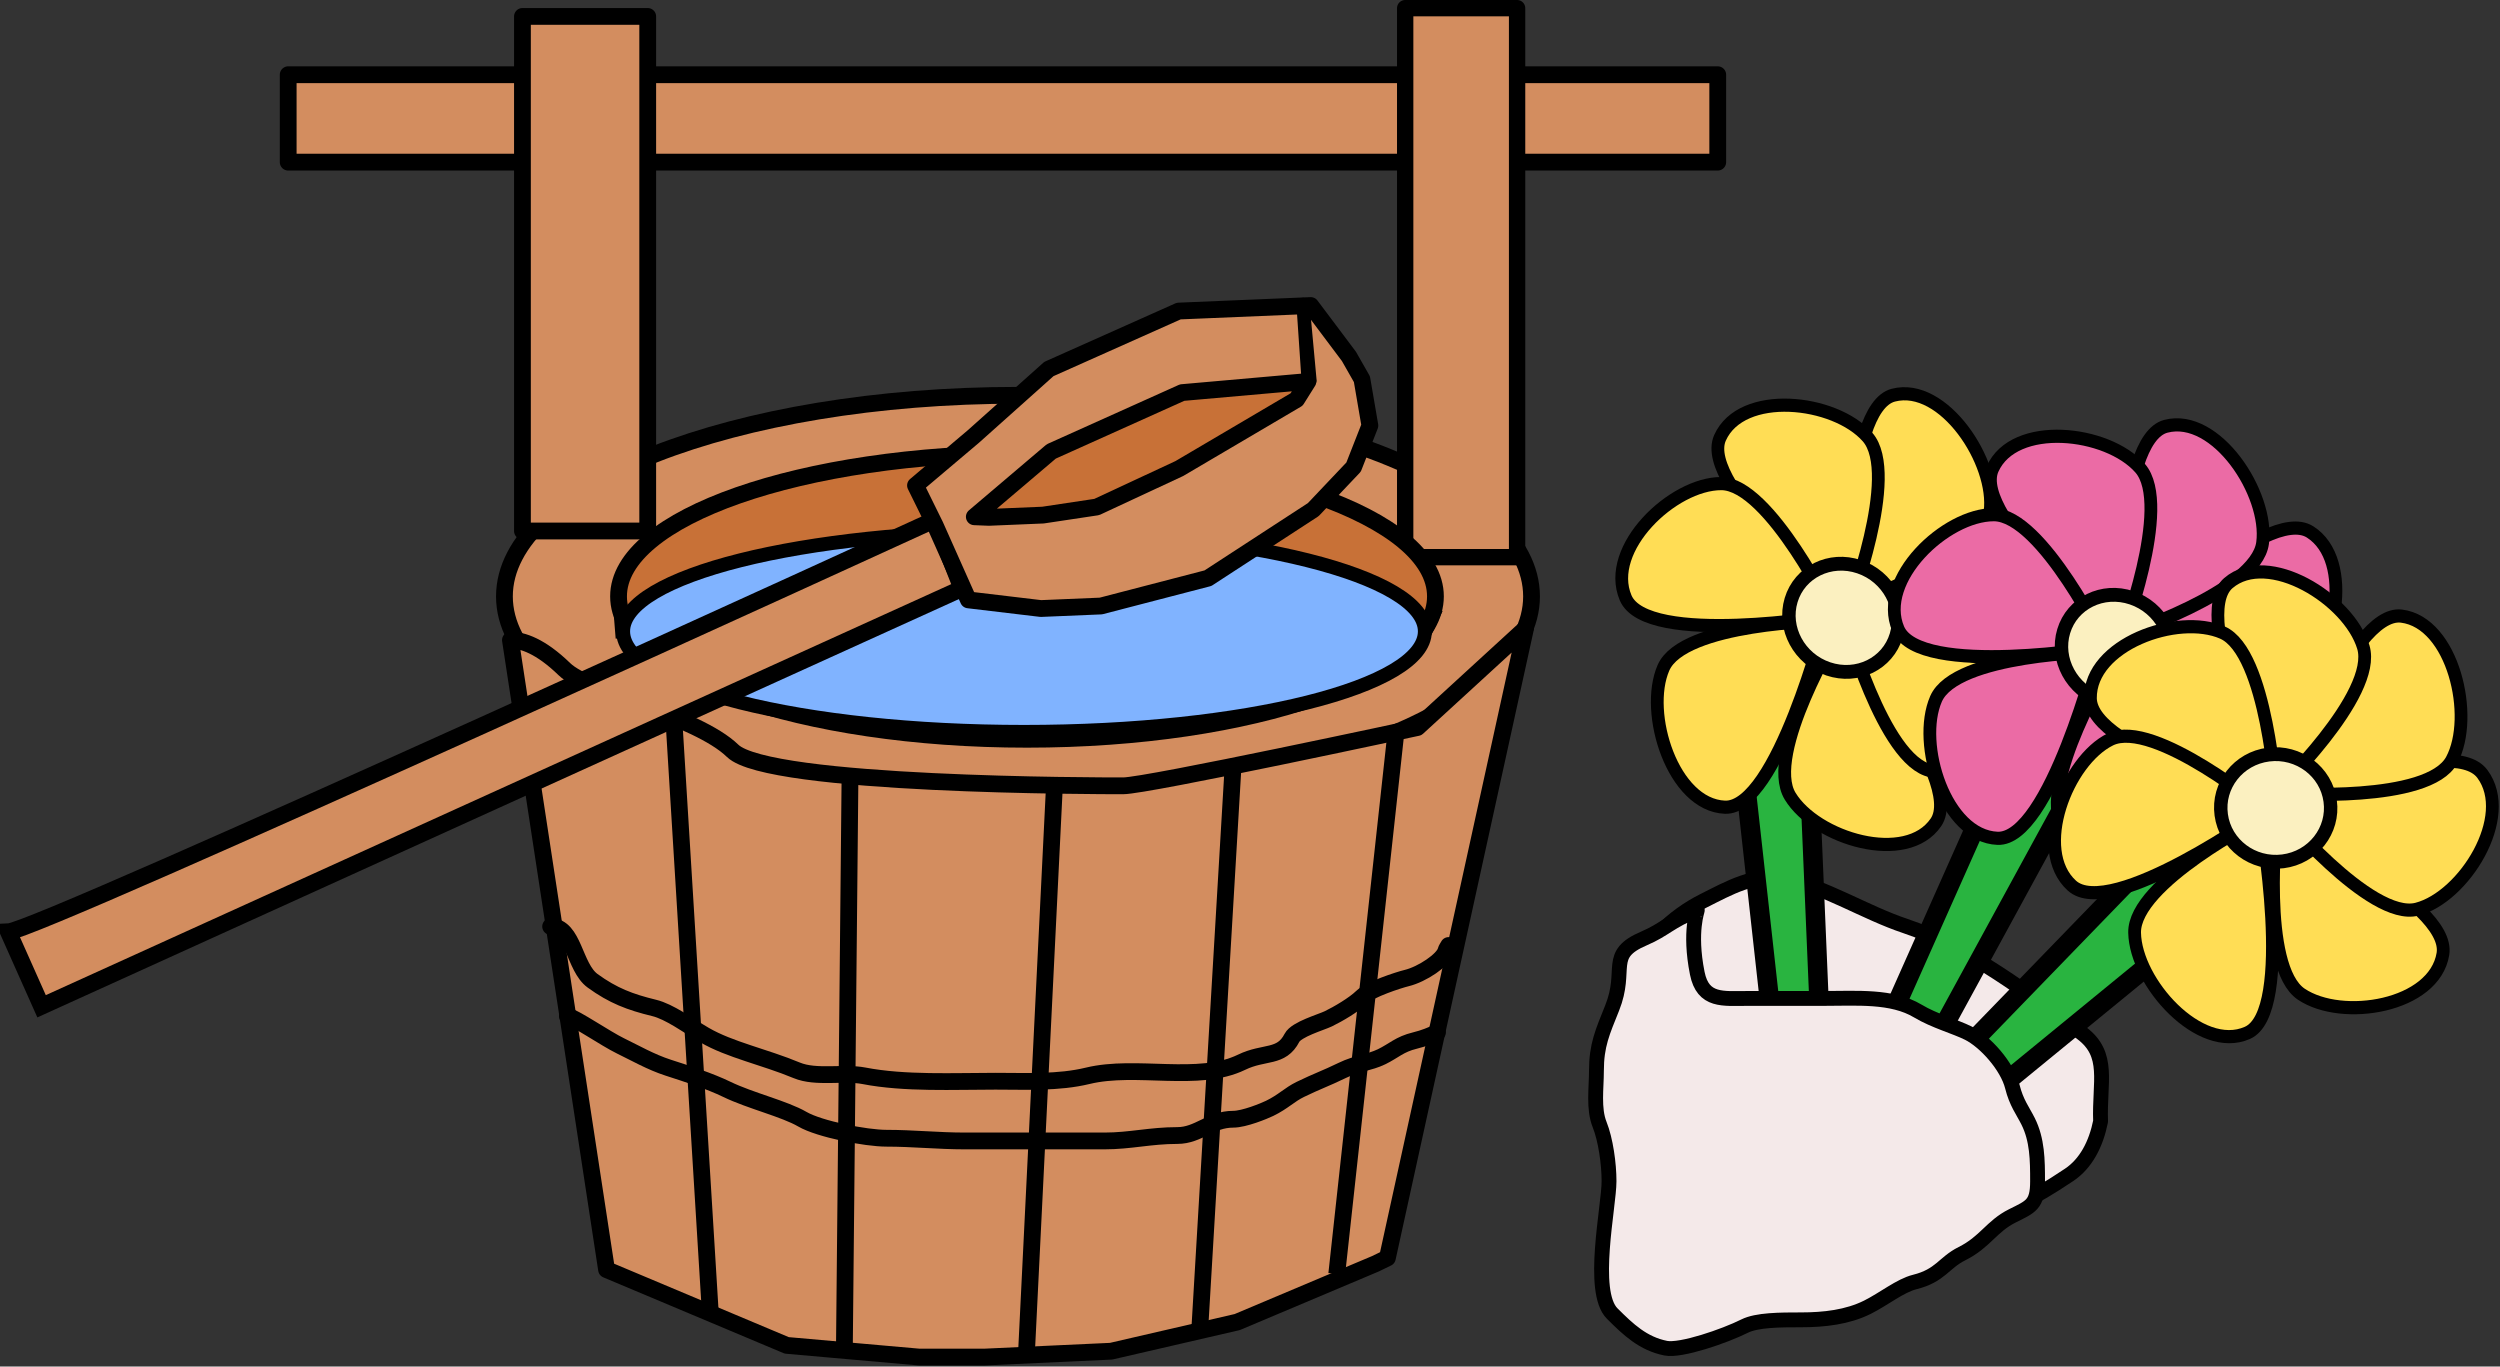 <?xml version="1.0" encoding="UTF-8" standalone="no"?>
<!-- Created with Inkscape (http://www.inkscape.org/) -->
<svg
   xmlns:svg="http://www.w3.org/2000/svg"
   xmlns="http://www.w3.org/2000/svg"
   version="1.0"
   width="454.41"
   height="248.384"
   id="svg5641">
  <rect width="100%" height="100%" fill="#333333" stroke="none"/>
  <defs
     id="defs5643" />
  <g
     transform="translate(-202.374,-417.852)"
     id="layer1">
    <rect
       width="259.841"
       height="15.892"
       x="254.757"
       y="431.433"
       id="rect26320"
       style="opacity:1;fill:#d38d5f;fill-opacity:1;fill-rule:evenodd;stroke:#000000;stroke-width:3.051;stroke-linecap:butt;stroke-linejoin:round;stroke-miterlimit:4;stroke-dasharray:none;stroke-dashoffset:0;stroke-opacity:1" />
    <path
       d="M 480.753,526.255 C 480.753,546.441 438.96,562.806 387.407,562.806 C 335.853,562.806 294.061,546.441 294.061,526.255 C 294.061,506.068 335.853,489.703 387.407,489.703 C 438.96,489.703 480.753,506.068 480.753,526.255 L 480.753,526.255 z"
       id="path26330"
       style="opacity:1;fill:#d38d5f;fill-opacity:1;fill-rule:evenodd;stroke:#000000;stroke-width:3.051;stroke-linecap:butt;stroke-linejoin:round;stroke-miterlimit:4;stroke-dasharray:none;stroke-dashoffset:0;stroke-opacity:1" />
    <rect
       width="22.77"
       height="93.534"
       x="297.336"
       y="420.838"
       id="rect26322"
       style="opacity:1;fill:#d38d5f;fill-opacity:1;fill-rule:evenodd;stroke:#000000;stroke-width:3.051;stroke-linecap:butt;stroke-linejoin:round;stroke-miterlimit:4;stroke-dasharray:none;stroke-dashoffset:0;stroke-opacity:1" />
    <rect
       width="20.341"
       height="99.791"
       x="457.786"
       y="419.338"
       id="rect26324"
       style="opacity:1;fill:#d38d5f;fill-opacity:1;fill-rule:evenodd;stroke:#000000;stroke-width:2.97;stroke-linecap:butt;stroke-linejoin:round;stroke-miterlimit:4;stroke-dasharray:none;stroke-dashoffset:0;stroke-opacity:1" />
    <path
       d="M 463.284,526.255 C 463.308,540.596 430.063,552.226 389.044,552.226 C 348.026,552.226 314.78,540.596 314.804,526.255 C 314.78,511.913 348.026,500.283 389.044,500.283 C 430.063,500.283 463.308,511.913 463.284,526.255 L 463.284,526.255 z"
       id="path26332"
       style="opacity:1;fill:#c87137;fill-opacity:1;fill-rule:evenodd;stroke:#000000;stroke-width:3.051;stroke-linecap:butt;stroke-linejoin:round;stroke-miterlimit:4;stroke-dasharray:none;stroke-dashoffset:0;stroke-opacity:1" />
    <path
       d="M 461.363,532.611 C 461.386,542.703 428.757,550.887 388.498,550.887 C 348.24,550.887 315.611,542.703 315.634,532.611 C 315.611,522.52 348.24,514.336 388.498,514.336 C 428.757,514.336 461.386,522.52 461.363,532.611 L 461.363,532.611 z"
       id="path26334"
       style="opacity:1;fill:#80b3ff;fill-opacity:1;fill-rule:evenodd;stroke:#000000;stroke-width:2.535;stroke-linecap:butt;stroke-linejoin:round;stroke-miterlimit:4;stroke-dasharray:none;stroke-dashoffset:0;stroke-opacity:1" />
    <path
       d="M 295.152,534.201 L 312.621,648.622 L 345.374,662.395 L 369.393,664.514 L 381.402,664.514 L 404.329,663.455 L 427.256,658.157 L 452.367,647.563 L 454.55,646.503 L 479.661,532.082 L 460.009,550.093 C 460.009,550.093 410.88,560.687 406.513,560.687 C 402.146,560.687 342.098,560.687 335.548,554.33 C 328.997,547.974 309.345,543.736 304.978,539.498 C 300.611,535.26 297.336,534.201 295.152,534.201 z"
       id="path26336"
       style="fill:#d38d5f;fill-rule:evenodd;stroke:#000000;stroke-width:3.051px;stroke-linecap:round;stroke-linejoin:round;stroke-opacity:1" />
    <path
       d="M 324.833,548.258 L 331.443,655.829"
       id="path27564"
       style="fill:none;fill-rule:evenodd;stroke:#000000;stroke-width:3.051px;stroke-linecap:butt;stroke-linejoin:miter;stroke-opacity:1" />
    <path
       d="M 356.868,559.608 L 355.851,663.231"
       id="path27566"
       style="fill:none;fill-rule:evenodd;stroke:#000000;stroke-width:3.051px;stroke-linecap:butt;stroke-linejoin:miter;stroke-opacity:1" />
    <path
       d="M 393.987,561.581 L 388.902,664.711"
       id="path27568"
       style="fill:none;fill-rule:evenodd;stroke:#000000;stroke-width:3.051px;stroke-linecap:butt;stroke-linejoin:miter;stroke-opacity:1" />
    <path
       d="M 426.531,556.647 L 420.429,659.777"
       id="path27570"
       style="fill:none;fill-rule:evenodd;stroke:#000000;stroke-width:3.051px;stroke-linecap:butt;stroke-linejoin:miter;stroke-opacity:1" />
    <path
       d="M 456.023,551.713 L 445.345,649.414 L 445.345,649.414 L 445.345,649.414"
       id="path27572"
       style="fill:none;fill-rule:evenodd;stroke:#000000;stroke-width:3.051px;stroke-linecap:butt;stroke-linejoin:miter;stroke-opacity:1" />
    <path
       d="M 302.459,586.254 C 306.696,586.254 306.696,593.655 310.086,596.123 C 313.807,598.83 316.912,599.999 321.273,601.057 C 324.073,601.736 327.366,604.21 330.426,605.991 C 335.043,608.679 341.276,609.94 347.206,612.406 C 350.715,613.865 355.73,612.679 359.41,613.393 C 366.812,614.83 375.768,614.38 383.309,614.38 C 388.946,614.38 394.731,614.693 400.089,613.393 C 408.936,611.247 420.201,614.737 428.056,610.926 C 432.211,608.91 435.269,610.25 437.209,606.485 C 438.003,604.944 442.517,603.663 443.82,603.031 C 445.602,602.166 448.479,600.483 449.921,599.083 C 451.358,597.689 456.587,595.986 458.057,595.629 C 460.879,594.944 464.754,592.333 465.176,590.695 C 465.268,590.338 465.515,590.037 465.685,589.708"
       id="path27578"
       style="fill:none;fill-rule:evenodd;stroke:#000000;stroke-width:3.051px;stroke-linecap:round;stroke-linejoin:round;stroke-opacity:1" />
    <path
       d="M 305.51,602.537 C 306.851,602.797 312.47,606.655 315.171,607.965 C 317.871,609.275 320.687,610.901 323.816,611.913 C 327.366,613.061 331.369,614.344 334.494,615.86 C 338.748,617.924 344.968,619.393 348.223,621.288 C 351.326,623.095 359.793,624.742 363.478,624.742 C 368.275,624.742 372.953,625.236 377.716,625.236 C 381.784,625.236 385.851,625.236 389.919,625.236 C 394.326,625.236 398.733,625.236 403.14,625.236 C 407.798,625.236 411.482,624.249 416.361,624.249 C 420.257,624.249 422.348,621.288 426.531,621.288 C 428.531,621.288 432.161,619.79 433.141,619.314 C 435.63,618.107 436.725,616.836 438.735,615.86 C 441.848,614.349 443.232,613.925 446.362,612.406 C 449.014,611.119 451.303,610.995 453.481,609.939 C 455.79,608.818 456.728,607.671 459.583,606.978 C 461.228,606.579 462.619,605.998 463.651,605.498"
       id="path27582"
       style="fill:none;fill-rule:evenodd;stroke:#000000;stroke-width:3.051px;stroke-linecap:round;stroke-linejoin:round;stroke-opacity:1" />
    <path
       d="M 314.087,525.252 L 314.779,533.895 L 314.087,525.252 z"
       id="path27808"
       style="fill:none;fill-rule:evenodd;stroke:#000000;stroke-width:1px;stroke-linecap:butt;stroke-linejoin:miter;stroke-opacity:1" />
    <path
       d="M 461.37,534.586 L 464.136,528.709"
       id="path27810"
       style="fill:none;fill-rule:evenodd;stroke:#000000;stroke-width:1px;stroke-linecap:butt;stroke-linejoin:miter;stroke-opacity:1" />
    <path
       d="M 203.899,587.225 C 209.353,586.996 372.317,512.301 372.317,512.301 L 377.213,524.821 L 209.93,600.757 L 203.899,587.225 z"
       id="path26338"
       style="fill:#d38d5f;fill-rule:evenodd;stroke:#000000;stroke-width:3.051px;stroke-linecap:butt;stroke-linejoin:miter;stroke-opacity:1" />
    <path
       d="M 372.361,513.36 L 378.392,526.892 L 391.571,528.461 L 402.479,528.003 L 421.936,522.946 L 441.082,510.48 L 448.407,502.75 L 451.369,495.203 L 449.924,486.78 L 447.565,482.638 L 440.62,473.385 L 416.623,474.391 L 393.024,484.924 L 379.332,497.162 L 368.778,506.087 L 372.361,513.36 z"
       id="path26342"
       style="fill:#d38d5f;fill-rule:evenodd;stroke:#000000;stroke-width:3.051px;stroke-linecap:round;stroke-linejoin:round;stroke-opacity:1" />
    <path
       d="M 379.47,511.784 L 393.458,499.905 L 417.244,489.211 L 440.106,487.192 L 438.058,490.459 L 416.73,503.017 L 401.724,510.008 L 391.952,511.478 L 382.134,511.89 L 379.47,511.784 z"
       id="path26344"
       style="fill:#c87137;fill-opacity:1;fill-rule:evenodd;stroke:#000000;stroke-width:3.051px;stroke-linecap:round;stroke-linejoin:round;stroke-opacity:1" />
    <path
       d="M 439.212,473.176 L 440.122,486.633 L 440.482,486.964 L 439.212,473.176 z"
       id="path27812"
       style="fill:none;fill-rule:evenodd;stroke:#000000;stroke-width:2.4;stroke-linecap:butt;stroke-linejoin:round;stroke-miterlimit:4;stroke-dasharray:none;stroke-opacity:1" />
    <path
       d="M 584.185,621.669 C 583.934,614.476 585.952,609.535 580.749,605.632 C 571.411,598.629 560.088,589.964 548.676,586.159 C 541.377,583.727 533.959,578.978 526.912,577.568 C 521.423,576.471 516.546,579.315 512.021,581.578 C 506.53,584.323 500.896,589.422 499.421,595.323 C 498.098,600.614 498.276,605.81 498.276,611.36 C 498.276,615.07 500.046,617.452 498.848,622.241 C 497.328,628.323 496.543,633.542 500.567,636.56 C 503.771,638.963 504.173,644.516 505.721,649.16 C 507.912,655.733 506.808,654.887 514.885,654.887 C 524.13,654.887 532.993,649.106 540.085,643.433 C 545.257,639.295 556.315,641.866 562.421,639.423 C 569.626,636.542 570.919,636.431 578.458,631.405 C 581.526,629.36 583.356,625.815 584.185,621.669 z"
       id="path5717"
       style="fill:#f4e9e9;fill-opacity:1;fill-rule:evenodd;stroke:#000000;stroke-width:2.7;stroke-linecap:round;stroke-linejoin:round;stroke-miterlimit:4;stroke-dasharray:none;stroke-opacity:1" />
    <path
       d="M 517.778,543.59 L 525.237,610.815 L 551.364,627.284 L 611.717,577.871 L 609.373,574.492 L 600.105,566.719 L 545.422,623.153 L 585.911,548.897 L 575.247,537.095 L 543.867,607.61 L 533.181,604.005 L 530.7,545.361 L 517.778,543.59 z"
       id="path27723"
       style="fill:#29b440;fill-opacity:1;fill-rule:evenodd;stroke:#000000;stroke-width:3.538px;stroke-linecap:butt;stroke-linejoin:miter;stroke-opacity:1" />
    <g
       transform="matrix(3.328,1.123,-1.031,3.414,998.349,-1225.202)"
       id="g27611">
      <path
         d="M 10.697,513.304 C 10.397,515.813 13.224,519.787 15.833,519.038 C 18.443,518.29 18.006,508.388 18.006,508.388 C 18.006,508.388 10.998,510.794 10.697,513.304 z"
         id="path27595"
         style="fill:#ffdd55;fill-rule:evenodd;stroke:#000000;stroke-width:0.666px;stroke-linecap:butt;stroke-linejoin:miter;stroke-opacity:1" />
      <path
         d="M 18.9,517.444 C 20.827,519.08 25.701,518.915 26.517,516.326 C 27.333,513.738 18.835,508.636 18.835,508.636 C 18.835,508.636 16.973,515.809 18.9,517.444 z"
         id="path27597"
         style="fill:#ffdd55;fill-rule:evenodd;stroke:#000000;stroke-width:0.666px;stroke-linecap:butt;stroke-linejoin:miter;stroke-opacity:1" />
      <path
         d="M 25.49,513.921 C 27.999,513.61 31.177,509.911 29.823,507.558 C 28.47,505.205 18.963,508.007 18.963,508.007 C 18.963,508.007 22.982,514.232 25.49,513.921 z"
         id="path27599"
         style="fill:#ffdd55;fill-rule:evenodd;stroke:#000000;stroke-width:0.666px;stroke-linecap:butt;stroke-linejoin:miter;stroke-opacity:1" />
      <path
         d="M 28.337,506.671 C 29.849,504.645 29.378,499.791 26.744,499.14 C 24.109,498.488 19.551,507.289 19.551,507.289 C 19.551,507.289 26.826,508.697 28.337,506.671 z"
         id="path27601"
         style="fill:#ffdd55;fill-rule:evenodd;stroke:#000000;stroke-width:0.666px;stroke-linecap:butt;stroke-linejoin:miter;stroke-opacity:1" />
      <path
         d="M 24.55,500.447 C 24.134,497.954 20.305,494.934 18.011,496.384 C 15.716,497.835 18.914,507.216 18.914,507.216 C 18.914,507.216 24.966,502.94 24.55,500.447 z"
         id="path27603"
         style="fill:#ffdd55;fill-rule:evenodd;stroke:#000000;stroke-width:0.666px;stroke-linecap:butt;stroke-linejoin:miter;stroke-opacity:1" />
      <path
         d="M 17.355,498.826 C 15.169,497.557 10.401,498.582 10.057,501.274 C 9.712,503.967 18.979,507.483 18.979,507.483 C 18.979,507.483 19.541,500.094 17.355,498.826 z"
         id="path27605"
         style="fill:#ffdd55;fill-rule:evenodd;stroke:#000000;stroke-width:0.666px;stroke-linecap:butt;stroke-linejoin:miter;stroke-opacity:1" />
      <path
         d="M 10.802,503.463 C 8.401,504.251 5.994,508.493 7.775,510.541 C 9.556,512.59 18.346,508.01 18.346,508.01 C 18.346,508.01 13.203,502.675 10.802,503.463 z"
         id="path27607"
         style="fill:#ffdd55;fill-rule:evenodd;stroke:#000000;stroke-width:0.666px;stroke-linecap:butt;stroke-linejoin:miter;stroke-opacity:1" />
      <path
         d="M 21.752,507.951 C 21.753,509.453 20.468,510.671 18.882,510.671 C 17.297,510.671 16.011,509.453 16.012,507.951 C 16.011,506.449 17.297,505.231 18.882,505.231 C 20.468,505.231 21.753,506.449 21.752,507.951 L 21.752,507.951 z"
         id="path27609"
         style="opacity:1;fill:#fbf0c0;fill-opacity:1;fill-rule:evenodd;stroke:#000000;stroke-width:0.7;stroke-linecap:round;stroke-linejoin:round;stroke-miterlimit:4;stroke-dasharray:none;stroke-dashoffset:0;stroke-opacity:1" />
    </g>
    <g
       transform="matrix(3.328,1.123,-1.031,3.414,1047.891,-1219.549)"
       id="g27621">
      <path
         d="M 10.697,513.304 C 10.397,515.813 13.224,519.787 15.833,519.038 C 18.443,518.29 18.006,508.388 18.006,508.388 C 18.006,508.388 10.998,510.794 10.697,513.304 z"
         id="path27623"
         style="fill:#eb6ba5;fill-opacity:1;fill-rule:evenodd;stroke:#000000;stroke-width:0.666px;stroke-linecap:butt;stroke-linejoin:miter;stroke-opacity:1" />
      <path
         d="M 18.9,517.444 C 20.827,519.08 25.701,518.915 26.517,516.326 C 27.333,513.738 18.835,508.636 18.835,508.636 C 18.835,508.636 16.973,515.809 18.9,517.444 z"
         id="path27625"
         style="fill:#eb6ba5;fill-opacity:1;fill-rule:evenodd;stroke:#000000;stroke-width:0.666px;stroke-linecap:butt;stroke-linejoin:miter;stroke-opacity:1" />
      <path
         d="M 25.49,513.921 C 27.999,513.61 31.177,509.911 29.823,507.558 C 28.47,505.205 18.963,508.007 18.963,508.007 C 18.963,508.007 22.982,514.232 25.49,513.921 z"
         id="path27627"
         style="fill:#eb6ba5;fill-opacity:1;fill-rule:evenodd;stroke:#000000;stroke-width:0.666px;stroke-linecap:butt;stroke-linejoin:miter;stroke-opacity:1" />
      <path
         d="M 28.337,506.671 C 29.849,504.645 29.378,499.791 26.744,499.14 C 24.109,498.488 19.551,507.289 19.551,507.289 C 19.551,507.289 26.826,508.697 28.337,506.671 z"
         id="path27629"
         style="fill:#eb6ba5;fill-opacity:1;fill-rule:evenodd;stroke:#000000;stroke-width:0.666px;stroke-linecap:butt;stroke-linejoin:miter;stroke-opacity:1" />
      <path
         d="M 24.55,500.447 C 24.134,497.954 20.305,494.934 18.011,496.384 C 15.716,497.835 18.914,507.216 18.914,507.216 C 18.914,507.216 24.966,502.94 24.55,500.447 z"
         id="path27631"
         style="fill:#eb6ba5;fill-opacity:1;fill-rule:evenodd;stroke:#000000;stroke-width:0.666px;stroke-linecap:butt;stroke-linejoin:miter;stroke-opacity:1" />
      <path
         d="M 17.355,498.826 C 15.169,497.557 10.401,498.582 10.057,501.274 C 9.712,503.967 18.979,507.483 18.979,507.483 C 18.979,507.483 19.541,500.094 17.355,498.826 z"
         id="path27633"
         style="fill:#eb6ba5;fill-opacity:1;fill-rule:evenodd;stroke:#000000;stroke-width:0.666px;stroke-linecap:butt;stroke-linejoin:miter;stroke-opacity:1" />
      <path
         d="M 10.802,503.463 C 8.401,504.251 5.994,508.493 7.775,510.541 C 9.556,512.59 18.346,508.01 18.346,508.01 C 18.346,508.01 13.203,502.675 10.802,503.463 z"
         id="path27635"
         style="fill:#eb6ba5;fill-opacity:1;fill-rule:evenodd;stroke:#000000;stroke-width:0.666px;stroke-linecap:butt;stroke-linejoin:miter;stroke-opacity:1" />
      <path
         d="M 21.752,507.951 C 21.753,509.453 20.468,510.671 18.882,510.671 C 17.297,510.671 16.011,509.453 16.012,507.951 C 16.011,506.449 17.297,505.231 18.882,505.231 C 20.468,505.231 21.753,506.449 21.752,507.951 L 21.752,507.951 z"
         id="path27637"
         style="opacity:1;fill:#fbf0c0;fill-opacity:1;fill-rule:evenodd;stroke:#000000;stroke-width:0.7;stroke-linecap:round;stroke-linejoin:round;stroke-miterlimit:4;stroke-dasharray:none;stroke-dashoffset:0;stroke-opacity:1" />
    </g>
    <g
       transform="matrix(3.45,-0.438,0.484,3.567,305.025,-1238.88)"
       id="g27639">
      <path
         d="M 10.697,513.304 C 10.397,515.813 13.224,519.787 15.833,519.038 C 18.443,518.29 18.006,508.388 18.006,508.388 C 18.006,508.388 10.998,510.794 10.697,513.304 z"
         id="path27641"
         style="fill:#ffdd55;fill-rule:evenodd;stroke:#000000;stroke-width:0.666px;stroke-linecap:butt;stroke-linejoin:miter;stroke-opacity:1" />
      <path
         d="M 18.9,517.444 C 20.827,519.08 25.701,518.915 26.517,516.326 C 27.333,513.738 18.835,508.636 18.835,508.636 C 18.835,508.636 16.973,515.809 18.9,517.444 z"
         id="path27643"
         style="fill:#ffdd55;fill-rule:evenodd;stroke:#000000;stroke-width:0.666px;stroke-linecap:butt;stroke-linejoin:miter;stroke-opacity:1" />
      <path
         d="M 25.49,513.921 C 27.999,513.61 31.177,509.911 29.823,507.558 C 28.47,505.205 18.963,508.007 18.963,508.007 C 18.963,508.007 22.982,514.232 25.49,513.921 z"
         id="path27645"
         style="fill:#ffdd55;fill-rule:evenodd;stroke:#000000;stroke-width:0.666px;stroke-linecap:butt;stroke-linejoin:miter;stroke-opacity:1" />
      <path
         d="M 28.337,506.671 C 29.849,504.645 29.378,499.791 26.744,499.14 C 24.109,498.488 19.551,507.289 19.551,507.289 C 19.551,507.289 26.826,508.697 28.337,506.671 z"
         id="path27647"
         style="fill:#ffdd55;fill-rule:evenodd;stroke:#000000;stroke-width:0.666px;stroke-linecap:butt;stroke-linejoin:miter;stroke-opacity:1" />
      <path
         d="M 24.55,500.447 C 24.134,497.954 20.305,494.934 18.011,496.384 C 15.716,497.835 18.914,507.216 18.914,507.216 C 18.914,507.216 24.966,502.94 24.55,500.447 z"
         id="path27649"
         style="fill:#ffdd55;fill-rule:evenodd;stroke:#000000;stroke-width:0.666px;stroke-linecap:butt;stroke-linejoin:miter;stroke-opacity:1" />
      <path
         d="M 17.355,498.826 C 15.169,497.557 10.401,498.582 10.057,501.274 C 9.712,503.967 18.979,507.483 18.979,507.483 C 18.979,507.483 19.541,500.094 17.355,498.826 z"
         id="path27651"
         style="fill:#ffdd55;fill-rule:evenodd;stroke:#000000;stroke-width:0.666px;stroke-linecap:butt;stroke-linejoin:miter;stroke-opacity:1" />
      <path
         d="M 10.802,503.463 C 8.401,504.251 5.994,508.493 7.775,510.541 C 9.556,512.59 18.346,508.01 18.346,508.01 C 18.346,508.01 13.203,502.675 10.802,503.463 z"
         id="path27653"
         style="fill:#ffdd55;fill-rule:evenodd;stroke:#000000;stroke-width:0.666px;stroke-linecap:butt;stroke-linejoin:miter;stroke-opacity:1" />
      <path
         d="M 21.752,507.951 C 21.753,509.453 20.468,510.671 18.882,510.671 C 17.297,510.671 16.011,509.453 16.012,507.951 C 16.011,506.449 17.297,505.231 18.882,505.231 C 20.468,505.231 21.753,506.449 21.752,507.951 L 21.752,507.951 z"
         id="path27655"
         style="opacity:1;fill:#fbf0c0;fill-opacity:1;fill-rule:evenodd;stroke:#000000;stroke-width:0.7;stroke-linecap:round;stroke-linejoin:round;stroke-miterlimit:4;stroke-dasharray:none;stroke-dashoffset:0;stroke-opacity:1" />
    </g>
    <path
       d="M 510.876,583.296 C 510.978,583.228 509.34,587.072 510.876,594.75 C 511.915,599.946 515.563,599.332 520.039,599.332 C 524.37,599.332 529.329,599.332 533.785,599.332 C 539.912,599.332 546.247,598.791 550.967,601.623 C 553.985,603.434 557.782,604.458 560.131,605.632 C 563.211,607.172 567.214,611.629 568.149,615.369 C 568.888,618.327 570.049,619.742 571.012,621.669 C 572.689,625.023 572.731,628.675 572.731,632.551 C 572.731,636.824 571.505,637.173 568.149,638.851 C 564.342,640.754 563.226,643.603 558.985,645.723 C 555.643,647.395 555.107,649.7 550.394,650.878 C 547.762,651.536 544.783,653.97 541.803,655.46 C 538.183,657.27 533.935,657.751 529.776,657.751 C 525.885,657.751 521.724,657.768 519.467,658.896 C 515.83,660.715 507.889,663.453 505.148,662.905 C 501.043,662.084 498.373,659.566 495.412,656.605 C 491.432,652.625 494.839,637.141 494.839,632.551 C 494.839,629.392 494.23,625.015 493.121,622.241 C 491.973,619.372 492.548,615.618 492.548,612.505 C 492.548,607.812 493.655,605.443 495.412,601.05 C 498.236,593.991 494.316,591.375 501.139,588.45 C 505.081,586.761 505.803,585.325 510.876,583.296 z"
       id="path6228"
       style="fill:#f4e9e9;fill-opacity:1;fill-rule:evenodd;stroke:#000000;stroke-width:2.7;stroke-linecap:round;stroke-linejoin:round;stroke-miterlimit:4;stroke-dasharray:none;stroke-opacity:1" />
  </g>
</svg>
